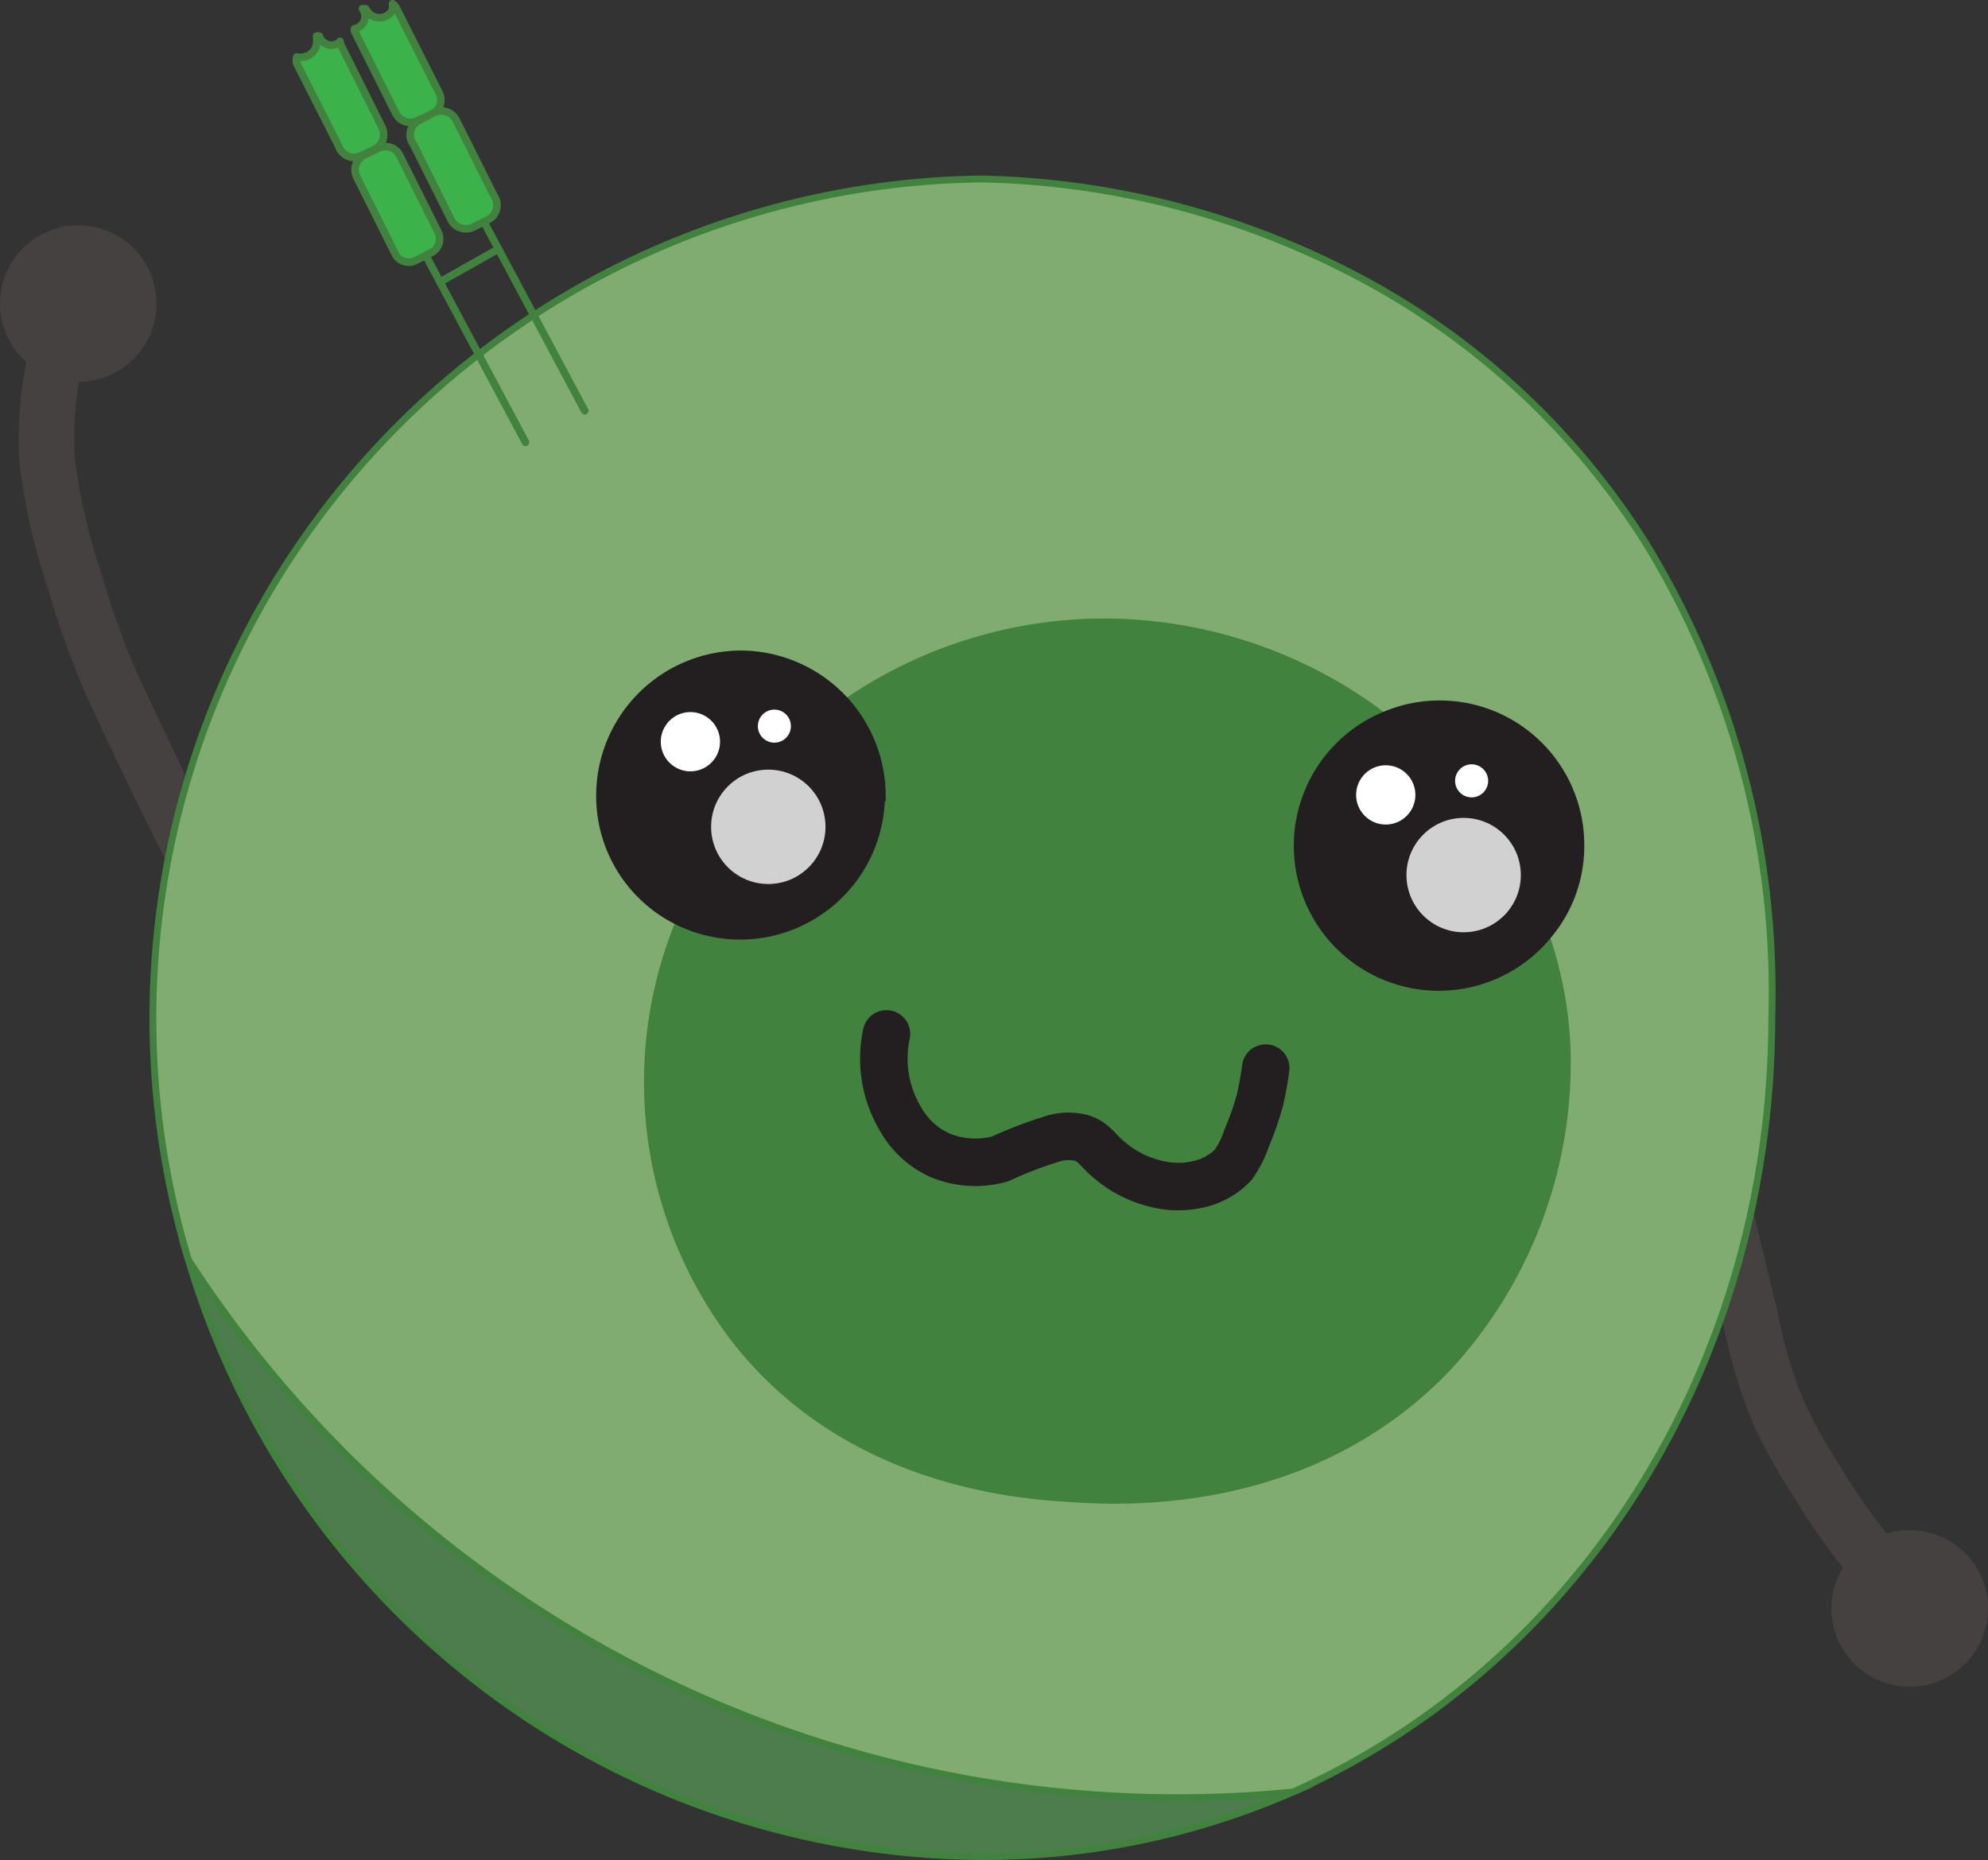 <svg id="Layer_1" data-name="Layer 1" xmlns="http://www.w3.org/2000/svg" viewBox="0 0 52.32 48.95"><rect x="0" y="0" width="52.32" height="48.95" fill="#333333" stroke="none"/><defs><style>.cls-1,.cls-3{fill:#4e7d4d;}.cls-10,.cls-13,.cls-2{fill:none;}.cls-11,.cls-2{stroke:#464141;}.cls-10,.cls-11,.cls-14,.cls-2,.cls-3,.cls-4,.cls-6,.cls-7,.cls-8,.cls-9{stroke-miterlimit:10;}.cls-2{stroke-width:1.46px;}.cls-12,.cls-13,.cls-3,.cls-4{stroke:#40823e;}.cls-3,.cls-4{stroke-width:0.18px;}.cls-4{fill:#81ac71;}.cls-5{fill:#40823e;}.cls-14,.cls-6{fill:#231f20;}.cls-10,.cls-14,.cls-6,.cls-7,.cls-8,.cls-9{stroke:#231f20;}.cls-6{stroke-width:0.21px;}.cls-7,.cls-9{fill:#fff;}.cls-7{stroke-width:0.05px;}.cls-8{fill:#d1d1d1;stroke-width:0.19px;}.cls-9{stroke-width:0.1px;}.cls-10,.cls-12,.cls-13{stroke-linecap:round;}.cls-10{stroke-width:1.25px;}.cls-11{fill:#464141;}.cls-11,.cls-14{stroke-width:0.2px;}.cls-12{fill:#3bb24a;}.cls-12,.cls-13{stroke-linejoin:round;stroke-width:0.2px;}</style></defs><path class="cls-1" d="M49.3,31.6c0,9.11-5,17-12.6,20.4a30.08,30.08,0,0,1-3,.15A31,31,0,0,1,7.63,38,22.09,22.09,0,0,1,28.49,9.55,22.16,22.16,0,0,1,38.18,12,19.9,19.9,0,0,1,46,19.16,22.62,22.62,0,0,1,49.3,31.6Z" transform="translate(-2.67 -4.84)"/><path class="cls-2" d="M4.45,13.2a9.18,9.18,0,0,0-.53,3.85,16.47,16.47,0,0,0,.73,3.13,21.47,21.47,0,0,0,.87,2.46c.33.77,1.92,4.08,2.18,4.54" transform="translate(-2.67 -4.84)"/><path class="cls-2" d="M48.07,36.76l.66,2.73A13.07,13.07,0,0,0,49.47,42a14.25,14.25,0,0,0,1,1.8,17.38,17.38,0,0,0,1.13,1.66,11.62,11.62,0,0,0,1.34,1.4" transform="translate(-2.67 -4.84)"/><path class="cls-3" d="M36.7,52a20.29,20.29,0,0,1-8.21,1.7A21.91,21.91,0,0,1,7.63,38,31,31,0,0,0,33.68,52.15,30.08,30.08,0,0,0,36.7,52Z" transform="translate(-2.67 -4.84)"/><path class="cls-4" d="M49.3,31.6c0,9.11-5,17-12.6,20.4a30.08,30.08,0,0,1-3,.15A31,31,0,0,1,7.63,38,22.09,22.09,0,0,1,28.49,9.55,22.16,22.16,0,0,1,38.18,12,19.9,19.9,0,0,1,46,19.16,22.62,22.62,0,0,1,49.3,31.6Z" transform="translate(-2.67 -4.84)"/><path class="cls-5" d="M40.81,40.93c-3.72,3.86-8.75,3.52-10,3.44S25,44,22,40.23a11.21,11.21,0,0,1-1.54-11.17,3.7,3.7,0,0,0,4.42-5.8l.12-.09a12.1,12.1,0,0,1,7-2.05,12.32,12.32,0,0,1,6.93,2.34l.25.2a3.71,3.71,0,1,0,4.26,5.77A10.51,10.51,0,0,1,44,32.35,11.91,11.91,0,0,1,40.81,40.93Z" transform="translate(-2.67 -4.84)"/><path class="cls-6" d="M44.26,27.1a3.63,3.63,0,0,1-.83,2.32s0,0,0,0a3.71,3.71,0,1,1-4.26-5.77,3.7,3.7,0,0,1,5.09,3.44Z" transform="translate(-2.67 -4.84)"/><circle class="cls-7" cx="38.73" cy="20.55" r="0.46"/><circle class="cls-8" cx="38.52" cy="23.03" r="1.6"/><circle class="cls-9" cx="36.47" cy="20.92" r="0.83"/><path class="cls-10" d="M26,32.05a3.1,3.1,0,0,0,.4,2.29,2.24,2.24,0,0,0,1,.9,2.43,2.43,0,0,0,1.59.1,10.9,10.9,0,0,1,1.45-.55,1.41,1.41,0,0,1,.7,0c.33.11.4.31.75.6a2.91,2.91,0,0,0,1.19.6,2.36,2.36,0,0,0,1.2,0,1.77,1.77,0,0,0,.85-.5,2.73,2.73,0,0,0,.35-.7,7.85,7.85,0,0,0,.35-1c.05-.23.11-.51.15-.84" transform="translate(-2.67 -4.84)"/><circle class="cls-11" cx="2.06" cy="7.99" r="1.96"/><circle class="cls-11" cx="50.26" cy="42.33" r="1.96"/><path class="cls-12" d="M11.59,8.7,10.48,6.51a.33.33,0,0,1,0-.17.33.33,0,0,0,.17,0A.4.4,0,0,0,11,6a.65.65,0,0,0,0-.21l.07,0a.35.35,0,0,0,.32.24.33.33,0,0,0,.23-.1s0,0,0,.05l1.1,2.2a.44.44,0,0,1-.19.59l-.36.17A.42.42,0,0,1,11.59,8.7Z" transform="translate(-2.67 -4.84)"/><path class="cls-12" d="M14,11.5l-.38.19a.4.4,0,0,1-.56-.19l-1-2a.43.43,0,0,1,.18-.57l.39-.19a.42.42,0,0,1,.56.19l1,2A.41.41,0,0,1,14,11.5Z" transform="translate(-2.67 -4.84)"/><path class="cls-12" d="M13.1,7.85,12,5.66s0,0,0-.06a.39.39,0,0,0,.21-.13.33.33,0,0,0,0-.4l.08,0a.61.61,0,0,0,.13.16.4.4,0,0,0,.56-.09A.41.41,0,0,0,13,4.94a.35.35,0,0,1,.11.13l1.11,2.2a.43.43,0,0,1-.19.59L13.69,8A.43.43,0,0,1,13.1,7.85Z" transform="translate(-2.67 -4.84)"/><path class="cls-12" d="M15.5,10.63l-.38.19a.44.44,0,0,1-.57-.18l-1-2A.42.42,0,0,1,13.72,8l.38-.2a.44.44,0,0,1,.57.19l1,2A.43.43,0,0,1,15.5,10.63Z" transform="translate(-2.67 -4.84)"/><line class="cls-13" x1="11.21" y1="6.73" x2="13.83" y2="11.64"/><line class="cls-13" x1="12.77" y1="5.9" x2="15.39" y2="10.81"/><line class="cls-13" x1="11.58" y1="7.42" x2="13.07" y2="6.58"/><path class="cls-14" d="M25.86,25.76a3.71,3.71,0,0,1-5.4,3.3h0a3.67,3.67,0,0,1-2-3.29,3.72,3.72,0,0,1,3.72-3.71,3.73,3.73,0,0,1,3.7,3.71Z" transform="translate(-2.67 -4.84)"/><circle class="cls-8" cx="20.22" cy="21.76" r="1.6"/><circle class="cls-9" cx="18.17" cy="19.52" r="0.83"/><circle class="cls-7" cx="20.38" cy="19.11" r="0.46"/></svg>